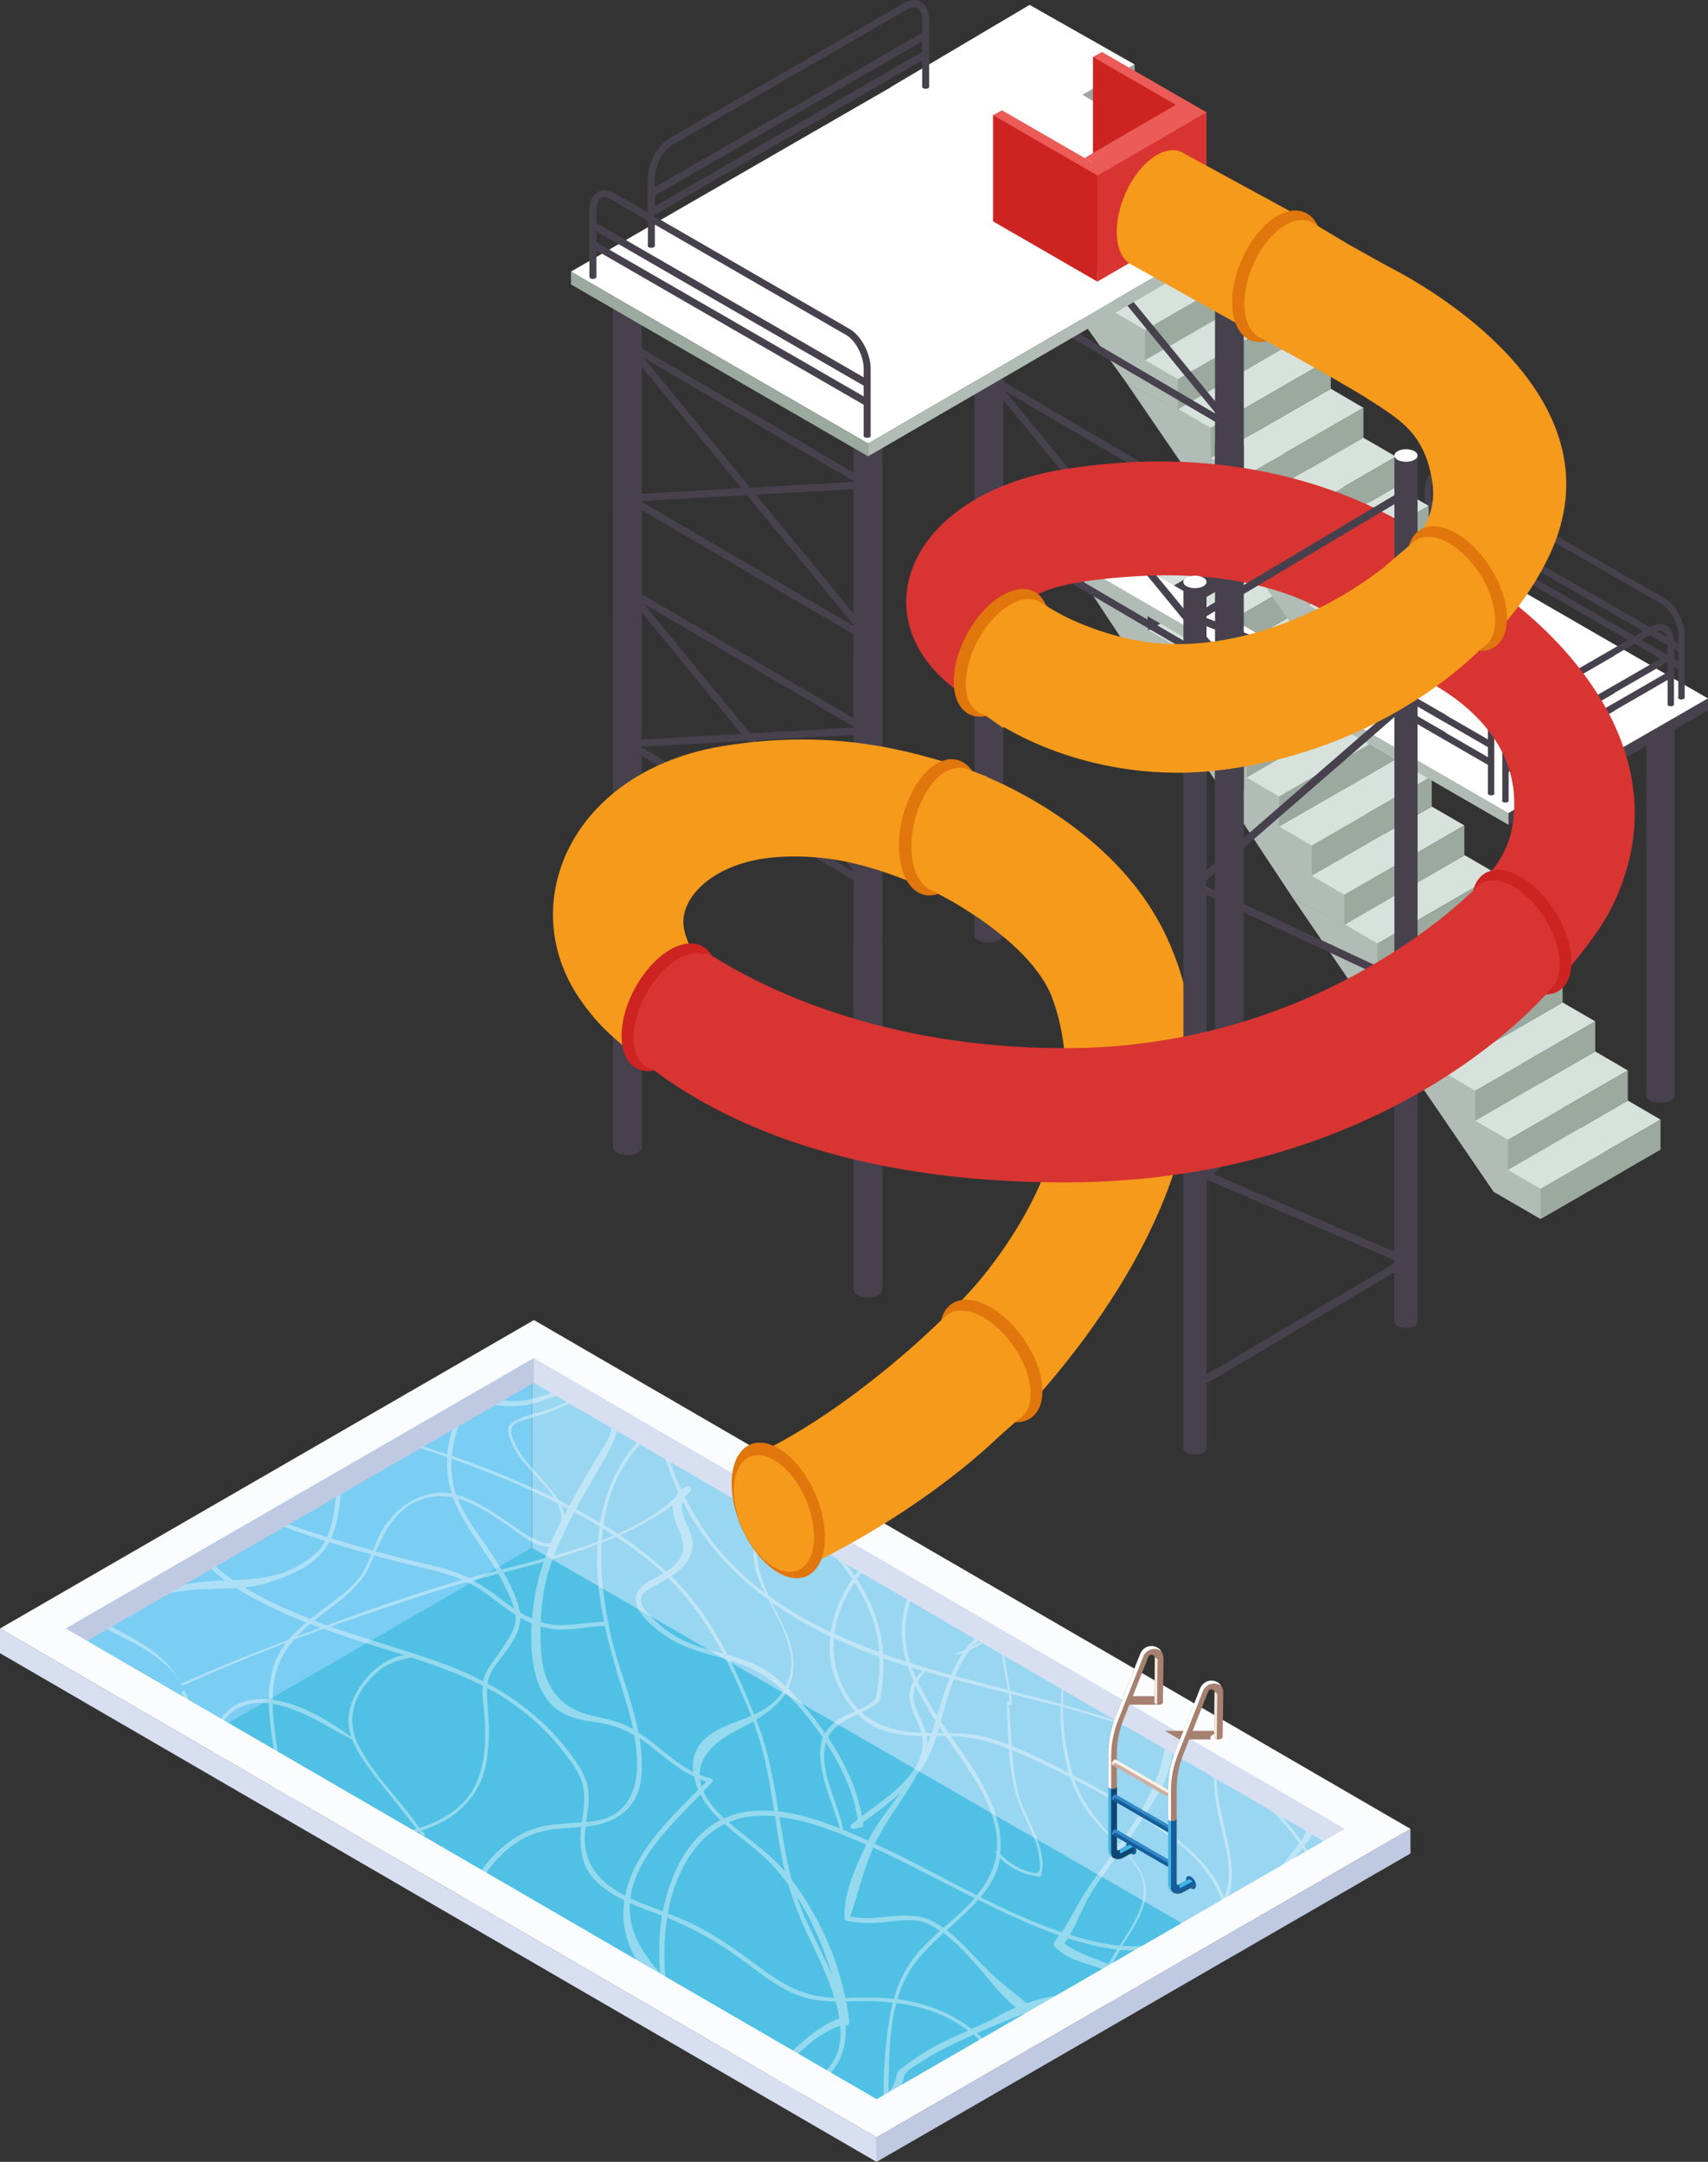 <?xml version="1.0" encoding="UTF-8"?>
<svg xmlns="http://www.w3.org/2000/svg" viewBox="0 0 147.21 186.24">
  <rect x="0" y="0" width="147.21" height="186.24" fill="#333333" stroke="none"/>
  <defs>
    <style>
      .cls-1 {
        fill: #41b6e9;
      }

      .cls-1, .cls-2, .cls-3, .cls-4, .cls-5, .cls-6, .cls-7, .cls-8, .cls-9, .cls-10, .cls-11, .cls-12, .cls-13, .cls-14, .cls-15, .cls-16, .cls-17, .cls-18, .cls-19, .cls-20, .cls-21, .cls-22, .cls-23, .cls-24, .cls-25, .cls-26 {
        stroke-width: 0px;
      }

      .cls-2 {
        fill: #fbfcfd;
        opacity: .4;
      }

      .cls-3 {
        fill: #d7e2dc;
      }

      .cls-4 {
        mix-blend-mode: multiply;
      }

      .cls-4, .cls-15 {
        fill: #a6816f;
      }

      .cls-5 {
        fill: #f7f3e6;
      }

      .cls-6 {
        fill: #d83432;
      }

      .cls-7 {
        fill: #eb5b57;
      }

      .cls-27 {
        isolation: isolate;
      }

      .cls-8 {
        fill: #145e9a;
      }

      .cls-9 {
        fill: #f2e9de;
      }

      .cls-10 {
        fill: #f59a1b;
      }

      .cls-11 {
        fill: #b0bcb5;
      }

      .cls-12 {
        fill: #50c1e5;
      }

      .cls-13 {
        fill: #cdb0a2;
      }

      .cls-14 {
        fill: #fff;
      }

      .cls-16 {
        fill: #e0760c;
      }

      .cls-17 {
        fill: #cd2422;
      }

      .cls-18 {
        fill: #fafcfe;
      }

      .cls-19 {
        fill: #9ba99f;
      }

      .cls-20 {
        fill: #d8dff0;
      }

      .cls-21 {
        fill: #3488c8;
      }

      .cls-22 {
        fill: #bfc9e1;
      }

      .cls-23 {
        fill: #7acdf3;
      }

      .cls-24 {
        fill: #99d6f1;
      }

      .cls-25 {
        fill: #0f4773;
      }

      .cls-26 {
        fill: #47414e;
      }
    </style>
  </defs>
  <g class="cls-27">
    <g id="Livello_1" data-name="Livello 1">
      <g id="_ZonaToboga_" data-name="&amp;lt;ZonaToboga&amp;gt;">
        <g>
          <g>
            <rect class="cls-26" x="141.9" y="59.92" width="2.43" height="34.41"/>
            <path class="cls-26" d="m141.9,94.34c0,.37.54.66,1.22.66s1.22-.3,1.22-.66c0-.37-.55-.66-1.22-.66s-1.22.3-1.22.66Z"/>
          </g>
          <g>
            <g>
              <polygon class="cls-11" points="115.87 79.63 120.99 80.63 139.74 100.99 132.77 105.01 128.73 102.67 111.5 77.47 115.87 79.63"/>
              <g>
                <g>
                  <polygon class="cls-3" points="132.78 102.42 143.12 96.45 140.3 94.81 129.97 100.78 132.78 102.42"/>
                  <polygon class="cls-3" points="129.97 98.18 140.3 92.22 137.49 90.58 127.15 96.54 129.97 98.18"/>
                  <polygon class="cls-19" points="129.97 100.78 140.3 94.81 140.3 92.22 129.97 98.18 129.97 100.78"/>
                  <polygon class="cls-19" points="132.78 105.01 143.12 99.04 143.12 96.45 132.78 102.41 132.78 105.01"/>
                </g>
                <g>
                  <polygon class="cls-3" points="121.53 85.5 131.87 79.54 129.05 77.9 118.72 83.87 121.53 85.5"/>
                  <polygon class="cls-3" points="118.72 81.27 129.05 75.31 126.24 73.67 115.9 79.63 118.72 81.27"/>
                  <polygon class="cls-19" points="118.72 83.87 129.05 77.9 129.05 75.31 118.72 81.27 118.72 83.87"/>
                  <polygon class="cls-26" points="121.53 88.1 131.87 82.13 131.87 79.54 121.53 85.5 121.53 88.1"/>
                </g>
                <g>
                  <polygon class="cls-3" points="127.15 93.96 137.49 87.99 134.68 86.36 124.34 92.32 127.15 93.96"/>
                  <polygon class="cls-3" points="124.34 89.72 134.68 83.76 131.86 82.12 121.53 88.08 124.34 89.72"/>
                  <polygon class="cls-19" points="124.34 92.32 134.68 86.36 134.68 83.76 124.34 89.72 124.34 92.32"/>
                  <polygon class="cls-19" points="127.15 96.55 137.49 90.58 137.49 87.99 127.15 93.95 127.15 96.55"/>
                </g>
              </g>
            </g>
            <g>
              <polygon class="cls-11" points="98.97 54.29 104.09 55.29 122.83 75.65 115.87 79.67 111.5 77.47 93.23 49.83 98.88 52.56 98.97 54.29"/>
              <g>
                <g>
                  <polygon class="cls-3" points="115.87 77.08 126.21 71.11 123.4 69.48 113.06 75.44 115.87 77.08"/>
                  <polygon class="cls-3" points="113.06 72.84 123.4 66.88 120.58 65.24 110.25 71.2 113.06 72.84"/>
                  <polygon class="cls-19" points="113.06 75.44 123.4 69.48 123.4 66.88 113.06 72.84 113.06 75.44"/>
                  <polygon class="cls-19" points="115.87 79.67 126.21 73.7 126.21 71.11 115.87 77.07 115.87 79.67"/>
                </g>
                <g>
                  <polygon class="cls-3" points="104.62 60.16 114.96 54.2 112.15 52.56 101.81 58.53 104.62 60.16"/>
                  <polygon class="cls-3" points="101.81 55.93 112.15 49.97 109.33 48.33 99 54.29 101.81 55.93"/>
                  <polygon class="cls-19" points="101.81 58.53 112.15 52.56 112.15 49.97 101.81 55.93 101.81 58.53"/>
                  <polygon class="cls-26" points="104.62 62.76 114.96 56.79 114.96 54.2 104.62 60.16 104.62 62.76"/>
                </g>
                <g>
                  <polygon class="cls-3" points="110.25 68.62 120.59 62.65 117.77 61.02 107.44 66.98 110.25 68.62"/>
                  <polygon class="cls-3" points="107.44 64.38 117.77 58.42 114.96 56.78 104.62 62.74 107.44 64.38"/>
                  <polygon class="cls-19" points="107.44 66.98 117.77 61.02 117.77 58.42 107.44 64.38 107.44 66.98"/>
                  <polygon class="cls-19" points="110.25 71.21 120.59 65.25 120.59 62.65 110.25 68.61 110.25 71.21"/>
                </g>
              </g>
            </g>
            <g>
              <polygon class="cls-3" points="99.01 51.7 109.35 45.74 106.54 44.1 96.2 50.06 99.01 51.7"/>
              <polygon class="cls-26" points="96.2 50.06 106.54 44.1 106.54 41.51 96.2 47.47 96.2 50.06"/>
              <polygon class="cls-26" points="99.01 54.29 109.35 48.33 109.35 45.73 99.01 51.7 99.01 54.29"/>
            </g>
          </g>
          <g>
            <path class="cls-14" d="m93.23,48.78l36.79,21.42,17.19-10.03-36.8-21.25-17.19,9.86Zm17.31,7.05l-13.33-7.68,12.54-7.26,13.33,7.68-12.54,7.26Z"/>
            <g>
              <path class="cls-26" d="m144.64,54.75c0-1.02-.64-2.25-1.39-2.69l-18.78-10.82c-.13-.07-.3-.15-.47-.15-.09,0-.18.02-.26.07-.25.14-.39.52-.39,1v5.3s-.38.03-.55,0v-5.3c0-.69.24-1.23.67-1.48.37-.21.82-.18,1.28.08l18.78,10.82c.92.53,1.67,1.95,1.67,3.17v5.36c-.18,0-.37,0-.55,0v-5.36Z"/>
              <path class="cls-26" d="m145.19,60.11c0,.08-.12.15-.28.15s-.28-.07-.28-.15c0-.08.12-.15.28-.15s.28.07.28.15Z"/>
              <path class="cls-26" d="m123.35,47.46c0,.08-.12.15-.28.15s-.28-.07-.28-.15.12-.15.28-.15.28.07.28.15Z"/>
              <polygon class="cls-26" points="144.78 57.71 145.07 57.21 123.2 44.6 122.92 45.1 144.78 57.71"/>
              <polygon class="cls-26" points="144.78 56.19 145.07 55.69 123.2 43.08 122.92 43.58 144.78 56.19"/>
            </g>
            <g>
              <g>
                <path class="cls-26" d="m133.65,58.99l8.68-5.01c.46-.26.91-.29,1.28-.08.43.25.67.78.67,1.48v5.3c-.17.03-.54,0-.55,0v-5.3c0-.48-.15-.86-.39-1-.08-.05-.17-.07-.26-.07-.17,0-.34.07-.47.15l-8.96,5.17v-.64Z"/>
                <path class="cls-26" d="m143.72,60.69c0,.08.12.15.28.15s.28-.07.28-.15-.12-.15-.28-.15-.28.07-.28.15Z"/>
                <polygon class="cls-26" points="133.65 63.72 143.87 57.83 144.15 58.33 133.65 64.39 133.65 63.72"/>
                <polygon class="cls-26" points="133.65 62.2 143.87 56.3 144.15 56.8 133.65 62.86 133.65 62.2"/>
              </g>
              <g>
                <path class="cls-26" d="m131.14,60.46l8.02-4.62v.64s-7.74,4.46-7.74,4.46c-.76.44-1.39,1.67-1.39,2.69v5.36c-.18,0-.37,0-.55,0v-5.36c0-1.22.75-2.64,1.67-3.17Z"/>
                <path class="cls-26" d="m129.46,68.99c0,.08.12.15.28.15s.28-.07.28-.15-.12-.15-.28-.15-.28.07-.28.15Z"/>
                <polygon class="cls-26" points="139.15 60.57 139.15 61.23 129.87 66.59 129.59 66.09 139.15 60.57"/>
                <polygon class="cls-26" points="139.15 59.05 139.15 59.71 129.87 65.07 129.59 64.57 139.15 59.05"/>
              </g>
            </g>
            <g>
              <g>
                <polygon class="cls-11" points="101.52 35.22 106.64 36.22 125.38 56.57 118.41 60.59 114.37 58.26 97.14 33.06 101.52 35.22"/>
                <g>
                  <g>
                    <polygon class="cls-3" points="118.42 58 128.76 52.04 125.95 50.4 115.61 56.36 118.42 58"/>
                    <polygon class="cls-3" points="115.61 53.77 125.95 47.8 123.13 46.17 112.79 52.13 115.61 53.77"/>
                    <polygon class="cls-26" points="115.61 56.36 125.95 50.4 125.95 47.81 115.61 53.77 115.61 56.36"/>
                    <polygon class="cls-26" points="118.42 60.59 128.76 54.63 128.76 52.03 118.42 58 118.42 60.59"/>
                  </g>
                  <g>
                    <polygon class="cls-3" points="107.17 41.09 117.51 35.13 114.7 33.49 104.36 39.45 107.17 41.09"/>
                    <polygon class="cls-3" points="104.36 36.86 114.7 30.89 111.88 29.25 101.54 35.22 104.36 36.86"/>
                    <polygon class="cls-19" points="104.36 39.45 114.7 33.49 114.7 30.89 104.36 36.86 104.36 39.45"/>
                    <polygon class="cls-19" points="107.17 43.68 117.51 37.72 117.51 35.12 107.17 41.09 107.17 43.68"/>
                  </g>
                  <g>
                    <polygon class="cls-3" points="112.8 49.54 123.13 43.58 120.32 41.94 109.98 47.9 112.8 49.54"/>
                    <polygon class="cls-3" points="109.98 45.31 120.32 39.34 117.51 37.71 107.17 43.67 109.98 45.31"/>
                    <polygon class="cls-19" points="109.98 47.9 120.32 41.94 120.32 39.35 109.98 45.31 109.98 47.9"/>
                    <polygon class="cls-19" points="112.8 52.13 123.13 46.17 123.13 43.58 112.8 49.54 112.8 52.13"/>
                  </g>
                </g>
              </g>
              <g>
                <polygon class="cls-11" points="84.61 9.88 89.73 10.88 108.47 31.23 101.51 35.25 97.14 33.06 81.06 10.62 84.61 9.88"/>
                <g>
                  <g>
                    <polygon class="cls-3" points="101.52 32.66 111.86 26.7 109.04 25.06 98.7 31.02 101.52 32.66"/>
                    <polygon class="cls-3" points="98.7 28.43 109.04 22.46 106.23 20.83 95.89 26.79 98.7 28.43"/>
                    <polygon class="cls-19" points="98.7 31.02 109.04 25.06 109.04 22.47 98.7 28.43 98.7 31.02"/>
                    <polygon class="cls-19" points="101.52 35.25 111.86 29.29 111.86 26.7 101.52 32.66 101.52 35.25"/>
                  </g>
                  <g>
                    <polygon class="cls-3" points="90.27 15.75 100.61 9.79 97.79 8.15 87.45 14.11 90.27 15.75"/>
                    <polygon class="cls-14" points="84.36 13.61 97.79 5.55 88.74 .42 76.78 7.5 84.36 13.61"/>
                    <polygon class="cls-19" points="84.28 16 97.79 8.15 97.79 5.55 84.28 13.4 84.28 16"/>
                    <polygon class="cls-26" points="90.27 18.34 100.61 12.38 100.61 9.78 90.27 15.75 90.27 18.34"/>
                  </g>
                  <g>
                    <polygon class="cls-3" points="95.89 24.2 106.23 18.24 103.42 16.6 93.08 22.56 95.89 24.2"/>
                    <polygon class="cls-3" points="93.08 19.97 103.42 14.01 100.6 12.37 90.27 18.33 93.08 19.97"/>
                    <polygon class="cls-26" points="93.08 22.56 103.42 16.6 103.42 14.01 93.08 19.97 93.08 22.56"/>
                    <polygon class="cls-26" points="95.89 26.79 106.23 20.83 106.23 18.24 95.89 24.2 95.89 26.79"/>
                  </g>
                </g>
              </g>
            </g>
            <g>
              <g>
                <path class="cls-26" d="m124.62,58.38l-8.68-5.01c-.46-.26-.91-.29-1.28-.08-.43.25-.67.78-.67,1.48v5.3c.17.03.54,0,.55,0v-5.3c0-.48.15-.86.39-1,.08-.05.17-.07.26-.07.17,0,.34.07.47.15l8.96,5.17v-.64Z"/>
                <path class="cls-26" d="m114.54,60.08c0,.08-.12.15-.28.15s-.28-.07-.28-.15.12-.15.28-.15.28.07.28.15Z"/>
                <polygon class="cls-26" points="124.62 63.11 114.4 57.21 114.12 57.71 124.62 63.77 124.62 63.11"/>
                <polygon class="cls-26" points="124.62 61.59 114.4 55.69 114.12 56.19 124.62 62.25 124.62 61.59"/>
              </g>
              <g>
                <path class="cls-26" d="m127.13,59.85l-8.02-4.62v.64s7.74,4.46,7.74,4.46c.76.44,1.39,1.67,1.39,2.69v5.36c.18,0,.37,0,.55,0v-5.36c0-1.22-.75-2.64-1.67-3.17Z"/>
                <path class="cls-26" d="m128.8,68.37c0,.08-.12.15-.28.15s-.28-.07-.28-.15.12-.15.28-.15.28.07.28.15Z"/>
                <polygon class="cls-26" points="119.12 59.96 119.12 60.62 128.39 65.98 128.68 65.48 119.12 59.96"/>
                <polygon class="cls-26" points="119.12 58.44 119.12 59.1 128.39 64.45 128.68 63.95 119.12 58.44"/>
              </g>
            </g>
            <polygon class="cls-11" points="130.02 71.06 130.02 70.04 93.27 48.78 93.27 49.83 130.02 71.06"/>
            <polygon class="cls-26" points="147.21 60.17 130.02 70.04 130.02 71.06 147.21 61.2 147.21 60.17"/>
          </g>
        </g>
        <g>
          <g>
            <polygon class="cls-24" points="118.88 158.61 102.12 168.28 75.73 183.52 45.84 133.33 45.84 116.45 118.88 158.61"/>
            <polygon class="cls-23" points="2.69 141.36 45.84 116.45 45.84 133.33 19.45 151.03 2.69 141.36"/>
          </g>
          <polygon class="cls-12" points="19.45 148.57 75.73 181.06 102.12 165.82 45.84 133.33 19.45 148.57"/>
          <path class="cls-2" d="m6.39,140.82c-.09.67.1,1.36.17,2.03.43.22.86.44,1.3.65-.07-.4-.13-.79-.21-1.19-.06-.31-.17-.69-.06-1,.18-.49.65-.88,1.17-1.2,2.29,1.24,5.27,2.4,6.7,4.67-.16-.28-.33-.56-.53-.82-1.5-2.03-3.98-3.08-6.14-4.25-.13-.07-.25-.14-.38-.21.32-.18.64-.33.9-.45,2.2-1.04,4.6-1.81,7.03-2.06,1.32-.14,2.69-.1,4.03-.18.41.26.82.5,1.22.72,1.55.87,3.15,1.6,4.8,2.24-.55.46-1.08.95-1.53,1.5-1.34.51-2.68,1.03-4.02,1.55-1.76.69-3.49,1.48-5.23,2.22.04.07.08.13.12.2,2.93-1.34,5.91-2.57,8.92-3.71-.02.03-.05.05-.07.08-1.06,1.41-1.4,3.08-1.42,4.79-1.75-.17-3.63.38-4.34,2.15-.26.65-.39,1.34-.45,2.03-.12-.14-.23-.29-.34-.45-.97-1.37-1.43-3-2.13-4.5-.09.04-.19.08-.28.12.75,1.61,1.28,3.32,2.38,4.78.11.15.23.29.35.43-.01.29-.01.58,0,.87.12.03.24.07.35.14,0-.22,0-.44,0-.66,1.25,1.25,2.89,2.07,4.51,2.75.31.13.62.27.93.4.03.28.05.56.07.84.11.01.22.05.32.1-.02-.26-.04-.53-.06-.79,1.43.65,2.79,1.35,4.16,2.17.92.56,1.87,1.11,2.78,1.72-.07.01-.14.03-.21.04.13.08.25.16.38.25.07-.01.14-.03.21-.04.6.41,1.18.85,1.72,1.33.45.4.94.87,1.18,1.43.11.12.21.24.31.36-.12-.56-.41-1.09-.89-1.55-.62-.6-1.31-1.14-2.02-1.63,1.36-.26,2.71-.49,4.02-.91.04.05.08.11.12.16-1.77,1.15-.32,3.81.92,4.83.84.69,1.86,1.09,2.93,1.36-.05.17-.1.35-.15.53.16-.02.32-.03.48-.02.04-.14.07-.27.11-.4,1.13.24,2.3.36,3.37.53,2.55.4,6.28,1.2,6.27,4.47,0,.06,0,.12,0,.18.07.12.14.25.2.37,0,0,0,0,0,0,.11-1.75-.55-3.35-2.49-4.25-2.28-1.06-4.84-1.06-7.26-1.62.3-.89.69-1.72,1.17-2.41.98-1.43,2.26-2.69,3.88-3.39,1.44-.62,2.91-.6,4.43-.73-.19,1.75.01,3.5,1.4,4.78.69.64,1.48,1.13,2.32,1.54-.04.28-.07.56-.08.85-.09,1.83.61,3.69,1.71,5.13.5.65,1.03,1.24,1.59,1.8.11,1.07.25,2.14.37,3.21.15.07.3.15.44.23-.11-1-.24-2-.35-3,.85.79,1.75,1.52,2.69,2.26,1.61,1.26,3.29,2.43,4.91,3.68.35.27.7.53,1.05.78-.25.22-.49.45-.75.66.21.14.43.28.64.41.24-.22.47-.44.7-.67.55.36,1.12.7,1.72,1.01-.4.14-.82.24-1.23.32.2.11.41.21.62.31.4-.1.79-.22,1.17-.36,1.98.98,5.1,2.41,7.18,1.19.05,1.07.15,2.12.33,3.16.13-.13.25-.25.38-.37-.15-1.03-.24-2.06-.28-3.1.12-.1.24-.21.35-.34.47-.54.8-1.21.91-1.92.09-.56,1.29-1.17,1.74-1.46.49-.32.98-.61,1.5-.88.91-.46,1.85-.91,2.8-1.34.87.75,1.6,1.65,2.07,2.72.07-.04.14-.08.21-.11-.32-.76-.78-1.48-1.39-2.13-.2-.21-.4-.41-.62-.6,1.34-.6,2.7-1.17,4.06-1.67.02,0,.05-.02.07-.03.97.7,1.82,1.44,2.22,2.41.19-.08.37-.17.56-.25-.25-.9-.86-1.7-1.74-2.39-.03-.02-.06-.05-.09-.07,1.46-.42,2.95-.59,4.47-.6-.33.72-.6,1.45-.8,2.19.1-.05.21-.11.31-.16.21-.69.5-1.37.81-2.02.28,0,.56,0,.85.02.6.02,1.27.04,1.94.08.32-.17.64-.33.95-.5-.26-.05-.51-.1-.76-.14-.86-.14-1.72-.21-2.59-.23.24-.46.48-.91.72-1.35.11-.21.23-.42.35-.64.38.16.76.34,1.12.57.63.41,1.21.94,1.79,1.47.15-.08.29-.15.44-.23-.78-.73-1.57-1.44-2.51-1.98-.19-.11-.39-.21-.58-.3.25-.45.5-.91.76-1.35.95.08,1.91.07,2.85-.09,2.25-.38,4.84-1.61,6.06-3.63.15.6.22,1.23.2,1.89-.01.4-.06.8-.12,1.2.07-.05.14-.1.22-.15.15-1.09.14-2.18-.13-3.24.28-.55.47-1.16.52-1.82.26-3.29-1.53-6.42-1.25-9.71,2.79,1.69,5.35,3.81,7.09,6.36-.26.35-.55.67-.8,1.01-.62.83-1.19,1.69-1.73,2.57-.73,1.17-1.49,2.5-2.11,3.9.29-.15.57-.3.85-.45.62-1.46,1.42-2.87,2.31-4.21.55-.83,1.15-1.61,1.77-2.39.37.59.7,1.2.98,1.83-.18.87-.27,1.76-.29,2.65.06-.04.12-.08.18-.13,0-.05,0-.1,0-.16.03-.7.12-1.38.24-2.04.21.53.39,1.08.52,1.65.07-.05.14-.1.21-.15-.16-.66-.38-1.29-.65-1.91.36-1.61,1.01-3.1,1.88-4.51v-.41c-.13.19-.26.39-.38.59-.78,1.28-1.31,2.63-1.63,4.03-.26-.57-.57-1.11-.9-1.64.26-.33.54-.69.68-1.1.45-1.3.03-2.76-.54-3.95-.08-.17-.18-.35-.28-.53h-.86c.35.65.7,1.32.86,2.04.17.76.51,1.69.2,2.46-.09.23-.21.44-.35.65-1.78-2.61-4.4-4.79-7.21-6.47.02-.17.05-.33.08-.5.15-.76.4-1.44.74-2.05-.11,0-.21-.03-.31-.05-.07.13-.13.27-.19.41-.28.68-.45,1.37-.54,2.07-.4-.24-.8-.46-1.2-.68-.77-.41-1.54-.79-2.33-1.15.09-.91.11-1.84.12-2.76-.29-.21-.54-.43-.76-.68,0,1.05.03,2.09-.06,3.13-2.87-1.25-5.85-2.18-8.86-3.02,0-1.19.12-2.38.34-3.54-.06-.02-.12-.05-.18-.07-.11.61-.2,1.23-.26,1.84-.05.56-.08,1.14-.1,1.72-1.44-.4-2.89-.77-4.34-1.14-.26-1.47-.76-3.67-.6-5.26.12,0,.24,0,.36,0-.23-.18-.46-.37-.67-.57-.07.12-.15.25-.24.36-.75.15-1.44.52-2.02,1.11-.27.27-.51.55-.73.85-.24.09-.48.17-.71.22-.1.02-.06.18.04.16.17-.04.33-.08.5-.14-.41.6-.75,1.25-1.05,1.92-.16-.04-.32-.09-.48-.13-1.01-.29-2.03-.59-3.05-.92-.28-.89-.44-1.8-.42-2.74.04-1.58.5-3.09,1.33-4.38-.03,0-.05,0-.08-.01-.08-.02-.16-.04-.23-.07-.5.76-.88,1.62-1.1,2.62-.34,1.55-.22,3.05.19,4.49-.68-.22-1.35-.45-2.02-.69-.02-.3-.04-.59-.08-.89-.22-1.75-.88-3.46-1.79-4.96-.12-.2-.25-.39-.38-.59.61-.86,1.31-1.6,2.09-2.29-.08-.04-.16-.09-.23-.14-.75.65-1.44,1.35-2.04,2.15-1.37-2-3.06-3.73-4.74-5.47-.21-.07-.41-.14-.61-.21.09.1.19.2.28.29,1.72,1.78,3.49,3.6,4.86,5.68-.4.57-.76,1.19-1.06,1.87-.37.86-.66,1.77-.81,2.7-1.89-.89-3.69-1.93-5.35-3.15-1.08-2.4-1.75-4.87.55-6.97.27-.24.55-.47.83-.69-.08-.03-.16-.07-.25-.1-1.57,1.3-2.78,2.86-2.33,5.15.15.76.48,1.56.86,2.37-2.01-1.52-3.81-3.32-5.27-5.5-.59-.88-1.13-1.8-1.6-2.75.11-.15.25-.3.42-.45.26-.21-.07-.62-.35-.45-.14.09-.27.18-.38.27-.41-.88-.77-1.78-1.08-2.7-.29-.87-.55-1.75-.8-2.63.22-.15.44-.28.66-.41-.1-.05-.2-.1-.3-.16-.15.09-.3.18-.44.28-.06-.2-.11-.4-.17-.6-.15-.08-.3-.16-.45-.24.11.35.21.7.32,1.05-1.25.9-2.3,2.06-3.1,3.49-.84,1.52-1.36,3.12-1.65,4.76-.68-.41-1.38-.8-2.08-1.17.48-.87.97-1.72,1.46-2.57.59-1.04,1.23-2.08,1.72-3.16.23-.5.49-1.11.33-1.67-.21-.74-.82-1.22-1.43-1.64-.42-.29-.87-.6-1.35-.84.39-.27.76-.57,1.1-.91-.06-.04-.12-.07-.18-.11-.04.04-.08.08-.12.12-.32.3-.66.56-1.02.8-.38-.17-.78-.28-1.21-.28-.98,0-1.83.41-2.75.68-1.31.39-2.57.35-3.88-.05-.46-.14-.9-.3-1.34-.48,1.24-1.88,2.88-3.3,4.75-4.35-.13-.09-.26-.17-.39-.26-.63.37-1.24.78-1.81,1.24-1.12.9-2.12,1.99-2.93,3.21-.75-.32-1.46-.7-2.15-1.12-.19.14-.37.28-.55.42-.02.02-.05.04-.07.06.69.42,1.42.8,2.16,1.13.08.04.16.07.25.1-.89,1.51-1.49,3.18-1.67,4.91,0,.02,0,.03,0,.05-1.99-.68-4-1.3-6.01-1.89-.06.05-.12.11-.18.16,2.07.62,4.14,1.26,6.18,1.96-.08,1.14.09,2.17.41,3.15-.42-.08-.85-.1-1.28-.06-2.26.22-4.15,1.85-5.07,3.87-.16.35-.3.72-.45,1.09-1.2-.33-2.4-.68-3.6-1.05.77-1.76.72-3.73,1.12-5.58.12-.56.29-1.12.51-1.65-.23.16-.47.31-.71.46-.38,1.43-.44,2.93-.68,4.42-.12.75-.28,1.54-.6,2.25-2.44-.77-4.86-1.62-7.22-2.57-.09.06-.18.13-.26.19,2.39,1.02,4.84,1.92,7.33,2.71-.14.25-.3.48-.49.7-.87.99-2.15,1.73-3.41,2.12-1.3.4-2.68.49-4.06.55-.55-.38-1.07-.8-1.56-1.25-.72-.67-1.26-1.45-1.73-2.29-.12.08-.25.15-.37.23.25.45.52.89.83,1.3.59.78,1.34,1.45,2.16,2.04-.8.03-1.6.07-2.38.18-2.27.3-4.51.93-6.64,1.75-.79.31-1.57.63-2.29,1.07-.19.18-.38.35-.58.53-.34.31-.68.62-1.03.92-.03.08-.05.15-.06.24Zm25.85-6.83c1.23.33,2.46.65,3.69.94,1.34.32,2.68.63,3.93,1.17-.41.12-.82.23-1.23.36-3.53,1.07-7,2.28-10.45,3.56-.37-.13-.74-.26-1.1-.4.48-.4.98-.78,1.49-1.17,1.46-1.12,2.69-2.1,3.42-3.84.08-.2.17-.4.25-.61Zm18.47,20.29c-.11-1.08-.7-2.02-1.32-2.88-1.97-2.74-4.49-4.81-7.37-6.37.09-.53.29-1.05.67-1.56.84-1.13,2.16-2.58,2.16-4.1.31.18.63.33.96.47-.06,1.05-.04,2.09.09,3.09.22,1.72.82,3.5,2.35,4.49.95.61,1.97.79,3.08.93,1.2.16,2.31.54,3.33,1.14.14.74.23,1.49.25,2.25.07,2.47-.86,4.68-3.55,5.12-.28.05-.56.08-.84.11.13-.89.28-1.77.18-2.68Zm-8.93-21.28c-.85-1.23-1.78-2.49-2.34-3.9,1.56.43,3.02,1.43,4.33,2.32.84.57,2.37,1.94,3.58,1.8-.14.34-.27.68-.39,1.02-1.24.34-2.48.65-3.73.97-.46-.76-.96-1.49-1.45-2.2Zm1.91,4c.23.51.48,1.04.63,1.59-.32-.21-.63-.44-.94-.68-.84-.65-1.69-1.26-2.61-1.76.72-.19,1.45-.38,2.17-.57.27.46.52.93.74,1.42Zm3.16-2.44c-.18.53-.34,1.06-.47,1.59-.26,1.05-.44,2.17-.53,3.3-.35-.16-.69-.34-1.02-.54,0-.05-.02-.1-.03-.15-.28-1.16-.8-2.25-1.4-3.3,1.16-.29,2.31-.59,3.46-.91Zm-.26,5.55c.3.09.6.16.92.21,1.5.24,3.11-.23,4.62-.26.36,1.66.82,3.29,1.33,4.92.4,1.3.83,2.64,1.11,4-.28-.16-.57-.31-.87-.45-1.14-.5-2.42-.57-3.58-1-2.29-.85-3.3-2.74-3.47-5.1-.05-.75-.08-1.53-.06-2.31Zm-4.93,4.73c-.95-.49-1.93-.93-2.94-1.32-3.36-1.29-6.85-2.2-10.24-3.39,1.06-.38,2.12-.75,3.19-1.11,2.76-.94,5.54-1.89,8.35-2.67.08-.02.16-.04.24-.06.2.1.41.2.6.32,1.15.66,2.13,1.53,3.21,2.27.12.08.24.16.35.23.05.46,0,.91-.22,1.37-.51,1-1.16,1.9-1.82,2.81-.35.49-.62.96-.73,1.55Zm-2.61-15.83c.66,1.77,1.82,3.36,2.94,5.03.28.42.56.85.82,1.28-.8.2-1.6.41-2.39.63-.17-.09-.35-.17-.53-.25-1.23-.54-2.56-.81-3.85-1.12-1.21-.29-2.43-.6-3.64-.93.85-1.97,1.9-3.89,4.17-4.56.85-.25,1.68-.25,2.49-.08Zm-.12-3.34c3.1,1.09,6.15,2.32,9.07,3.81.02.04.05.08.07.12.17.34.3.84.33,1.35-.33.65-.65,1.32-.94,1.99-.21.04-.45.02-.74-.08-1.11-.37-2.04-1.13-3-1.77-1.29-.85-2.81-1.93-4.41-2.34-.12-.34-.22-.7-.28-1.06-.12-.67-.15-1.35-.11-2.03Zm9.45,4.03s-.01-.02-.02-.04c.08.04.17.09.25.13.1.05.21.11.31.17-.09.18-.19.36-.28.54-.06-.29-.15-.57-.26-.79Zm1.36-9.41c-.67.4-1.38.73-2.11,1.01-1.03.41-2.23.56-3.21,1.08-.45.24-.73.59-.6,1.12.56,2.36,2.69,3.63,3.93,5.54-1.19-.58-2.38-1.11-3.58-1.62-1.72-.73-3.46-1.39-5.22-2,.15-1.67.74-3.31,1.54-4.74.04-.07.08-.13.12-.2,1.9.71,3.99.94,5.93.26,1.03-.36,2.1-.83,3.2-.45Zm-.19,8.53c-.16.29-.32.59-.48.88-.32-.16-.63-.32-.95-.48-1.01-1.63-2.62-2.8-3.55-4.52-.45-.84-.96-1.82.21-2.24.88-.32,1.79-.51,2.65-.85.87-.34,1.75-.73,2.56-1.22.91.39,2.71,1.33,2.72,2.44,0,.95-.75,1.9-1.22,2.68-.66,1.1-1.32,2.19-1.94,3.31Zm2.13,2.67c-.07.44-.11.88-.15,1.32-.76.28-1.53.54-2.3.77-.5.15-1,.3-1.5.44.17-.45.36-.9.56-1.35.15-.2.26-.44.33-.7.28-.58.58-1.15.89-1.71.72.39,1.45.8,2.16,1.23Zm.11,6.75c.08.49.17.98.27,1.46-1.66.05-3.44.56-5.07.14-.13-.03-.26-.07-.38-.11.06-1.57.28-3.16.74-4.61.08-.26.18-.53.27-.79,1.32-.38,2.62-.81,3.89-1.29-.12,1.71,0,3.46.28,5.19Zm.06-5.32c.43-.17.85-.34,1.26-.53,1.45.94,2.83,1.98,4.07,3.15-.78.46-2.2,1.01-2.37,1.94-.24,1.29,1.36,2.58,2.24,3.23,1.65,1.24,3.57,1.66,5.5,2.21.09.18.18.36.27.54.68,1.41,1.35,2.87,1.93,4.36-.72.31-1.49.57-2.27.9-1.61.68-2.92,1.84-2.74,3.73,0,.07.02.13.02.2-1.08-.53-2.01-1.32-2.97-2.1-.57-.46-1.15-.9-1.76-1.29-.55-2.85-1.77-5.64-2.39-8.43-.56-2.5-.94-5.24-.79-7.89Zm8.46,19.97c-.01-2,1.94-3.18,3.56-4.03.35-.18.7-.37,1.05-.57.36.97.67,1.95.91,2.94.39,1.58.64,3.18.88,4.78-1.5-.13-2.97.03-4.3.64-.73-.69-1.4-1.46-1.78-2.32.26-.28.52-.55.76-.81.09-.1.07-.29-.08-.32-.35-.07-.68-.17-1-.3Zm.58.58c-.14.14-.28.29-.42.43-.05-.14-.08-.29-.11-.44-.01-.06-.02-.11-.03-.17.18.07.36.13.55.18Zm35.52,5.51c-.18.25-.36.51-.54.76-.9,1.25-1.87,2.48-2.66,3.8-.58.97-1.07,1.99-1.71,2.92-2.4-.82-4.71-1.88-6.99-3.02.74-.89,1.36-1.87,1.59-2.96.03-.14.06-.29.08-.43.91.94,2.13,1.47,3.44,1.63.05,0,.11-.04.12-.09.58-2.63-1.41-4.78-2-7.2-.29-1.17-.42-2.39-.51-3.61.74.3,1.47.63,2.21.97.94.44,1.88.89,2.81,1.36.3.9.7,1.76,1.2,2.56.8,1.25,1.93,2.25,2.97,3.32Zm-3.84-5.7c1.43.74,2.85,1.52,4.23,2.36.43.26.86.52,1.3.79-.51.84-1.06,1.67-1.63,2.48-1.61-1.71-3.11-3.38-3.89-5.63Zm-10.62-3.72c.05,0,.11,0,.16,0,1.72.06,3.29.5,4.83,1.1.13,1.76.39,3.51,1.04,5.11.58,1.41,1.49,2.85,1.6,4.41.03.46.26,1.36-.56,1.15-.4-.1-.79-.21-1.16-.4-.63-.32-1.18-.71-1.65-1.22.39-3.69-2.14-7.12-4.27-10.16Zm2.24,13.71c-2.81-1.42-5.57-2.94-8.4-4.26-.13-.06-.26-.12-.39-.18.03-.07.06-.13.1-.2.86-1.73,2.05-3.25,3.04-4.9.16-.26.32-.53.47-.82.54-.69,1-1.45,1.34-2.31.13-.34.25-.69.37-1.05.26,0,.52,0,.78,0,.45.66.9,1.3,1.33,1.92,1.45,2.11,3.04,4.62,3.11,7.26,0,.24,0,.48-.02.71-.08.01-.15.12-.08.21.02.02.03.04.05.06-.19,1.35-.84,2.52-1.7,3.56Zm-3.4-13.98c.05-.18.11-.36.16-.54.12.18.24.37.37.55-.18,0-.35,0-.53,0Zm-10.1,1.54c-.04,2.32,1.07,4.49,1.7,6.68-1.69-.68-3.51-1.26-5.29-1.47-.42-2.57-.86-5.13-1.8-7.57-.04-.11-.09-.22-.13-.33,1-.6,1.95-1.32,2.55-2.31.28.27.56.56.83.85.86.94,1.65,1.95,2.37,3-.13.33-.21.71-.22,1.14Zm-5.69-3.12c-.62-1.57-1.29-3.15-2.06-4.67.1.03.21.06.31.1,1.67.52,3.03,1.38,4.26,2.51-.65,1.03-1.53,1.61-2.52,2.06Zm2.37,12.25c.08.43.18.85.29,1.26-.17-.2-.35-.39-.53-.58-.89-.92-1.88-1.67-2.87-2.46-.45-.36-.96-.76-1.46-1.19.98-.42,2.07-.62,3.29-.57.24,0,.47.03.71.05.17,1.17.35,2.33.58,3.49Zm3.8-9.78s.02-.05.02-.08c.49.76.94,1.55,1.34,2.37.47.98.9,2,1.17,3.07.04.16.13.81.23,1.19-.19.15-.38.29-.56.45-.19.15.02.42.22.38.22-.05.44-.1.66-.15.08-.02.16-.11.15-.2,0-.07-.02-.14-.03-.21,1.11-.81,2.23-1.62,3.22-2.54-.95,1.34-2.05,2.64-2.77,4.11-.68-.31-1.4-.63-2.15-.94-.44-2.39-2.12-5.01-1.5-7.45Zm.19-.51c.49-.99,1.53-1.51,2.57-1.99.58.58,1.26,1.04,2.04,1.33,1.13.42,2.31.52,3.49.54.1.5.1,1-.06,1.53-.1.34-.23.67-.38.99-.44.7-.97,1.34-1.6,1.93-.98.9-2.07,1.66-3.13,2.46-.44-2.42-1.54-4.73-2.93-6.8Zm7.55-2.62c-.26-.71-.22-1.29.01-1.84.48,1.05,1.08,2.06,1.72,3.05-.11.35-.22.7-.33,1.04-.17,0-.34,0-.51,0-.21-.79-.61-1.47-.89-2.24Zm.95,2.51c.12,0,.24,0,.36,0-.1.27-.2.54-.31.8.02-.27,0-.53-.05-.8Zm4.14,13.97c-.42.48-.88.94-1.35,1.37-.44.4-.89.79-1.34,1.18-.35-.25-.72-.47-1.11-.65-2.18-.99-4.65.2-6.93-.33.71-1.97,1.13-4.02,1.99-5.94,2.65,1.22,5.22,2.58,7.82,3.89.31.15.61.31.92.46Zm-2.97,2.8c-.95.85-1.88,1.73-2.6,2.79-.65.96-1.09,1.99-1.39,3.08-.27-.03-.54-.06-.81-.08-1.11-.09-2.24-.01-3.37,0-.53-2.59-1.5-5.1-2.8-7.4-.54-.96-1.14-1.89-1.82-2.76-.47-1.78-.77-3.61-1.06-5.43,2.45.3,4.82,1.22,7.05,2.2.14.06.28.13.42.19-.91,1.96-1.97,4.15-1.86,6.35,0,.09.06.17.15.19,1.15.27,2.28.23,3.45.11,1.17-.12,2.53-.37,3.63.18.35.17.68.37,1,.6Zm-9.34,3.79c-.74-1.75-1.65-3.43-2.27-4.8-.28-.63-.52-1.27-.74-1.92,1.32,2.04,2.32,4.36,3.01,6.72Zm.24,1.98c-.54-.02-1.07-.07-1.6-.17-1.9-.36-3.49-1.43-5.02-2.57-1.87-1.4-3.79-2.77-5.92-3.76-.6-.28-1.22-.52-1.84-.76.22-1.19.56-2.36,1.08-3.49.87-1.9,2.16-3.38,3.83-4.21,1.3,1.16,2.81,2.18,3.98,3.4.54.57,1.05,1.18,1.52,1.83.43,1.47.99,2.88,1.65,4.29.84,1.77,1.74,3.55,2.3,5.43Zm-11.99-30.35c-1.29-.47-2.43-1.11-3.41-2.08-.43-.42-1.52-1.33-1.27-2.06.19-.56.9-.85,1.39-1.11.33-.18.65-.35.96-.55,1.92,1.91,3.46,4.13,4.71,6.51-.8-.22-1.6-.43-2.38-.71Zm-7.97-10.08c.32.19.64.39.95.6-.35.15-.7.29-1.05.42.02-.34.06-.68.1-1.02Zm6.51-3.07c-.11.12-.19.25-.26.39-1.43,1.34-3.16,2.35-4.98,3.14-.4-.27-.81-.53-1.23-.78.37-2.51,1.29-4.88,3.1-6.84.45-.49.94-.92,1.46-1.29.55,1.83,1.12,3.64,1.91,5.38Zm.4,4.69c-.01.94-.71,1.6-1.45,2.1-1.24-1.15-2.58-2.19-4-3.13,1.6-.72,3.14-1.58,4.58-2.61-.06.5.05,1.05.28,1.63.25.62.6,1.33.59,2.01Zm8.86,11.98c-.66-.63-1.37-1.2-2.14-1.62-.92-.49-1.9-.81-2.89-1.09-1.27-2.45-2.79-4.75-4.76-6.69-.03-.03-.06-.06-.1-.09.16-.1.31-.21.46-.33,1.01-.77,1.7-1.89,1.27-3.19-.36-1.05-1.03-1.99-.73-2.9.21.42.44.84.68,1.25,1.75,2.93,4.06,5.3,6.72,7.22,1.23,2.45,2.74,5.02,1.49,7.42Zm4.18-.85c.39,1.08.98,2.14,1.77,3-.26.11-.48.2-.64.28-.83.42-1.53.91-1.94,1.6-.49-.7-1-1.38-1.54-2.02-.51-.61-1.06-1.24-1.65-1.83,0-.02.02-.03.03-.05.67-1.45.51-2.98-.06-4.44-.36-.93-.87-1.91-1.35-2.9,1.57,1.11,3.26,2.08,5.02,2.92-.13,1.15-.05,2.32.36,3.44Zm3.86-2.09c-1.31-.48-2.6-1-3.86-1.59.15-1.22.56-2.41,1.19-3.52.18-.31.36-.61.56-.9,1.15,1.82,1.98,3.84,2.11,6.01Zm-.26,3.81c-.09.47-.83.85-1.5,1.14-.51-.5-.95-1.11-1.32-1.84-.69-1.38-.94-2.86-.83-4.32,1.28.6,2.59,1.13,3.92,1.61.04,1.14-.06,2.28-.27,3.41Zm3.23-1.31c-.59.95-.41,1.96.17,3.18.19.42.37.83.48,1.26-.15,0-.29,0-.44-.02-1.85-.1-3.46-.63-4.7-1.74.34-.16.68-.33.98-.52.43-.27.56-.26.64-.75.09-.53.17-1.06.21-1.6.05-.6.06-1.19.04-1.79.08.03.15.06.23.08.63.22,1.26.42,1.9.62.14.43.3.85.48,1.26Zm.79-.88c-.24.2-.43.4-.59.6-.13-.29-.25-.59-.36-.89.32.1.63.19.95.28Zm2.31.64c-.42,1.04-.75,2.14-1.08,3.22-.6-.93-1.2-1.92-1.68-2.95.15-.26.34-.52.57-.8.02-.03.02-.05.02-.08.72.21,1.44.41,2.17.6Zm3.73-4.01c-.48.5-1.09.92-1.7,1.24.09-.1.19-.2.29-.3.42-.4.9-.73,1.41-.93Zm1.3,5c-1.52-.39-3.05-.78-4.56-1.2.34-.81.74-1.57,1.27-2.23.88-.38,1.73-.96,2.35-1.68.1-.03.21-.05.31-.07-.05.45-.03.91,0,1.33.08.88.23,1.75.39,2.62.08.41.16.82.22,1.23Zm.05.98c-.06-.06-.19-.02-.18.07.07,1.19.1,2.43.18,3.67-.53-.21-1.07-.39-1.61-.55-1.17-.35-2.35-.43-3.54-.45-.24-.34-.47-.68-.69-1.01.34-1.2.66-2.45,1.11-3.62,1.57.42,3.15.81,4.73,1.2.05.31.11.78,0,.69Zm5.21,6.19c-1.59-.81-3.24-1.67-4.93-2.34-.02-.28-.04-.56-.06-.83-.05-.77-.1-1.55-.15-2.32-.02-.39-.21-.43.12-.39.06,0,.11-.05.1-.1,0-.22-.04-.51-.1-.84,1.43.36,2.86.71,4.29,1.1-.03,1.91.16,3.9.72,5.74Zm8.31-2.65c-.05.5-.13,1-.26,1.49-.42,1.66-1.13,3.17-1.97,4.61-1.87-1.19-3.79-2.29-5.76-3.29,0,0,0-.02,0-.03-.53-1.75-.83-3.77-.84-5.82,2.95.8,5.85,1.72,8.65,2.95.06.03.13.06.19.09Zm4.09,11.49c-1.34-1.94-3.26-3.36-5.2-4.66-.24-.16-.49-.32-.73-.48,0,0,.01-.02.02-.03.71-1.13,1.5-2.21,1.94-3.48.29-.84.46-1.69.56-2.54,1.18.55,2.37,1.17,3.53,1.86-.14,1.64.16,3.31.53,4.94.38,1.67.94,3.51.63,5.24-.07.39-.18.74-.33,1.08-.21-.66-.52-1.31-.95-1.93Zm-7.81,6.04c.13-.21.25-.43.39-.64.55-.89,1.17-1.82,1.46-2.84.62-2.11-.47-3.5-1.83-4.96.6-.83,1.19-1.67,1.74-2.53,1.7,1.06,3.37,2.23,4.72,3.67.96,1.03,1.73,2.22,2.13,3.53-.72,1.35-2.03,2.3-3.49,2.93-1.68.74-3.39.96-5.12.84Zm-.24-.02c-.99-.09-1.99-.28-2.98-.55-.43-.12-.86-.25-1.29-.38.49-.84.85-1.74,1.29-2.63.68-1.36,1.63-2.59,2.51-3.83.23-.32.46-.64.69-.96.48.51.93,1.05,1.3,1.65,1.48,2.37-.21,4.65-1.51,6.71Zm-4.75-.2c.1-.14.2-.29.3-.44,1.37.44,2.8.82,4.24.97-.06.1-.12.2-.18.3-.18.31-.37.63-.57.97-1.29-.57-2.67-.91-3.79-1.8Zm-7,1.93c-.97-.99-1.98-2.17-3.14-3.06.37-.33.73-.66,1.1-1,.53-.49,1.1-1.03,1.61-1.62,2.28,1.14,4.59,2.23,6.99,3.07-.12.16-.24.32-.37.47-.14.16-.16.4,0,.55,1.23,1.17,2.83,1.4,4.32,1.95-.38.66-.78,1.36-1.14,2.08-.66,0-1.32,0-1.97.04-1.27.06-2.47.33-3.63.75-1.3-1.02-2.58-2.03-3.76-3.23Zm-1,5.45c-1.81-1.44-4.09-2.25-6.39-2.58.24-.81.56-1.59.98-2.3.8-1.32,1.88-2.37,3-3.39,1.02.77,1.92,1.75,2.76,2.68,1.12,1.23,2.14,2.71,3.48,3.73-.51.22-1.02.47-1.52.75-.75.41-1.53.76-2.31,1.11Zm-7.15,4.23c.04-2.04.1-4.37.66-6.47,1.64.21,3.27.65,4.72,1.44.51.27,1,.59,1.47.94-1.14.51-2.29,1.01-3.37,1.64-.62.36-1.21.76-1.78,1.19-.24.18-.89.53-.96.84-.12.59-.34,1.19-.75,1.63,0-.41,0-.81,0-1.21Zm-7.03,1.08c.67-.32,1.29-.74,1.82-1.29,1.21-1.24,1.58-2.73,1.49-4.3.16.01.32-.08.32-.31v-.13s-.01-.09-.03-.13c-.06-.51-.14-1.01-.23-1.52.93-.01,1.86-.06,2.79,0,.41.02.82.05,1.22.1-.18.73-.31,1.47-.41,2.23-.25,1.87-.4,3.86-.37,5.85,0,0,0,0-.02.01-1.32.79-3.17.4-4.6.12-.68-.13-1.34-.35-1.98-.62Zm-2.48-1.4c1.61-1.66,3.17-3.48,5.34-4.18.09,1.07-.04,2.15-.61,3.07-.65,1.06-1.66,1.78-2.8,2.25-.67-.33-1.31-.72-1.94-1.15Zm-9.59-13.5c2.25.91,4.31,2.07,6.29,3.5,1.79,1.29,3.6,2.89,5.8,3.44.81.2,1.62.27,2.44.28.13.47.25.97.32,1.47-1.76.61-3.2,2.04-4.56,3.25-.43.38-.85.77-1.27,1.16-1.24-.89-2.4-1.89-3.54-2.78-1.78-1.38-3.47-2.85-5.05-4.46-.19-.19-.38-.39-.57-.59-.14-1.77-.13-3.54.14-5.27Zm-.36-.54c-.94-.35-1.89-.7-2.8-1.13.44-3.47,3.59-6.42,6.04-8.94.43.83,1.03,1.55,1.72,2.2-.24.13-.48.27-.72.43-2.25,1.54-3.52,4.27-4.12,6.86-.05.19-.09.39-.12.58Zm-2.84-.72c.8.36,1.63.67,2.45.97.11.04.21.08.31.12-.27,1.65-.27,3.3-.16,4.94-1.09-1.22-2.09-2.63-2.45-4.18-.15-.64-.19-1.25-.16-1.86Zm-3.84-6.3c.01-.09.02-.18.04-.28.05,0,.11-.01.16-.02,2.47-.28,4.34-1.58,4.61-4.18.12-1.15.05-2.29-.14-3.42.09.06.19.12.28.19,1.47,1.06,2.8,2.35,4.43,3.12.08.4.2.78.35,1.13-2.6,2.64-5.58,5.44-6.3,9.13-2.3-1.18-3.78-2.91-3.44-5.68Zm-14.03.55c.07.03.15-.02.13-.1.13-.1,0-.31-.15-.25-.03-.04-.06-.09-.08-.13.52-.18,1.04-.38,1.54-.63,2.13-1.05,3.59-2.8,4.04-5.16.28-1.48.28-3,.16-4.49-.06-.72-.12-1.38-.07-2.02.58.31,1.15.64,1.7,1.01,1.75,1.16,3.34,2.55,4.64,4.2.73.92,1.63,1.99,1.9,3.16.23,1.03.1,1.99-.06,3.02,0,.06-.02.13-.03.19-1.79.15-3.55.11-5.2,1.02-2.33,1.28-3.96,3.39-4.77,5.82-1.15-.29-2.32-.72-3.17-1.57-.99-.99-1.97-3.06-.58-4.07Zm-5.5-7.79c-.84-1.63-.73-3.4.32-4.92.53-.78,1.2-1.49,2.02-1.97.72-.42,1.39-.55,2.17-.73,2.11.68,4.21,1.44,6.18,2.45-.08.91.1,1.86.16,2.76.06.96.08,1.92-.02,2.88-.18,1.67-.71,3.35-1.95,4.54-1.06,1.02-2.31,1.64-3.65,2.07-1.64-2.42-3.88-4.45-5.23-7.07Zm-7.75-3.66c.03,1.79.39,3.62.63,5.29.1.7.21,1.42.3,2.14-1.93-.82-3.94-1.69-5.39-3.22,0-.05,0-.1,0-.15.06-1.04.24-2.27,1.01-3.05.86-.87,2.1-1.16,3.3-1.03.05,0,.1.01.15.02Zm.33.05c2.51.42,4.62,1.93,6.86,3.07,0,0,0,0,0,0,.5,1.28,1.4,2.43,2.23,3.49,1.1,1.4,2.23,2.78,3.31,4.19-1.36.41-2.79.64-4.2.9-.73-.49-1.48-.94-2.22-1.39-1.66-1.01-3.27-1.98-5.05-2.74-.27-2.51-.89-5.01-.93-7.52Zm4.4-6.46c1.61.58,3.24,1.11,4.88,1.61.7.22,1.4.43,2.1.65-1.3.13-2.63,1.14-3.38,2.07-.97,1.2-1.75,2.84-1.37,4.42.05.19.1.38.17.57-1.96-1.41-4.36-2.87-6.79-3.22,0-.36.01-.71.05-1.07.15-1.7.84-3,1.81-4.12.85-.32,1.69-.63,2.54-.93Zm-1.16-.43c.29.11.58.22.88.32-.67.25-1.34.5-2.02.76.35-.38.74-.74,1.14-1.08Zm-5.69-3.15c.73-.07,1.44-.2,2.13-.43,1.94-.64,4.21-1.54,5.19-3.47,0,0,0,0,0,0,1.2.38,2.41.73,3.62,1.06-.24.62-.5,1.22-.86,1.77-.75,1.13-1.85,1.85-2.91,2.66-.49.37-.99.74-1.48,1.13-.55-.21-1.1-.44-1.64-.68-1.37-.6-2.76-1.26-4.06-2.06Z"/>
          <g class="cls-27">
            <polygon class="cls-22" points="5.66 140.29 5.67 142.42 46.01 119.13 46 117 5.66 140.29"/>
            <polygon class="cls-20" points="46 117 46.01 119.13 115.9 159.67 115.9 157.55 46 117"/>
            <polygon class="cls-22" points="75.54 184.12 75.55 186.24 121.57 159.67 121.56 157.55 75.54 184.12"/>
            <polygon class="cls-20" points="0 140.29 0 142.42 75.55 186.24 75.54 184.12 0 140.29"/>
            <path class="cls-18" d="m121.56,157.55l-46.02,26.57L0,140.29l46.02-26.57,75.54,43.83Zm-46,23.29l40.34-23.29-69.9-40.55-40.34,23.29,69.9,40.55h0Z"/>
          </g>
          <g>
            <g>
              <path class="cls-8" d="m97.94,159.45c0,.28-.19.39-.43.25s-.43-.47-.43-.75.19-.39.43-.25.43.47.43.75Z"/>
              <path class="cls-14" d="m100.34,147.02c-.26.15-.69.15-.96,0-.26-.15-.27-.4,0-.55.26-.15.69-.15.96,0,.26.15.27.4,0,.55Z"/>
              <polygon class="cls-4" points="99.8 146.86 97.07 146.86 97.07 146.12 99.77 146.12 99.8 146.86"/>
              <polygon class="cls-4" points="100.39 149.11 101.68 149.85 104.98 149.85 104.89 149.11 100.39 149.11"/>
              <path class="cls-15" d="m100.28,142.84l-.05,3.82c0,.05-.04.11-.11.15-.14.08-.38.08-.52,0-.07-.04-.11-.09-.11-.15,0,0,0,0,0,0l.04-3.82c0-.15-.1-.23-.14-.25-.04-.03-.16-.08-.29,0-.06.03-.1.08-.13.15l-2.18,5.52c-.36.9-.53,1.85-.53,2.81v8.27s.02.07.05.08c.02.01.05.02.09,0l.83-.45s.02-.01.03-.02c.05-.02.11-.01.17.03.14.08.26.29.26.45,0,.07-.02.13-.06.16,0,0-.02.01-.03.02l-.85.46c-.13.07-.26.1-.4.1-.15,0-.29-.04-.43-.12-.25-.15-.41-.42-.41-.72v-8.27c0-1.06.2-2.1.59-3.09l2.18-5.52c.09-.22.25-.4.45-.52.32-.18.71-.18,1.03,0,.32.19.51.53.51.9Z"/>
              <g>
                <path class="cls-14" d="m100.11,142.26s-.07-.05-.1-.07c-.32-.19-.7-.19-1.02,0-.21.11-.37.3-.45.51l-2.18,5.52c-.39.99-.59,2.03-.59,3.09v8.27c0,.16.05.3.12.43-.03-.02-.05-.04-.08-.06-.1-.09-.18-.21-.23-.34,0-.03-.02-.05-.02-.08-.02-.07-.03-.13-.03-.2v-8.26c0-1.06.2-2.1.58-3.09l2.18-5.53c.09-.22.25-.4.45-.51.32-.18.71-.18,1.03.01.14.08.25.19.33.31Z"/>
                <path class="cls-25" d="m97.71,159.41c0,.08-.02.13-.06.16-.01,0-.02.01-.03.02l-.85.46c-.13.07-.26.1-.4.1-.15,0-.29-.04-.43-.12-.02-.01-.04-.03-.06-.04-.08-.13-.12-.27-.12-.43v-5.47c.13.03.3.02.4-.05.05-.03.09-.07.11-.11v5.38s.03.07.05.08c.02.02.06.02.09,0l.84-.45s.02-.01.03-.02c.05-.02.11-.01.17.03.15.09.26.29.26.45Z"/>
                <path class="cls-1" d="m95.88,160s-.05-.04-.08-.06c-.1-.09-.18-.21-.23-.34,0-.03-.02-.05-.02-.08-.02-.07-.03-.13-.03-.2v-5.43c0,.06.04.12.11.16.04.02.08.04.12.05v5.47c0,.16.05.3.12.43Z"/>
                <path class="cls-9" d="m99.78,143.08c0-.15-.1-.23-.14-.25-.02-.01-.05-.03-.1-.04,0,.01,0,.03,0,.04l-.04,3.82s0,0,0,0c0,.05.04.11.11.15.04.02.08.04.12.05l.04-3.77Z"/>
                <path class="cls-1" d="m97.45,158.96c-.07-.04-.13-.05-.17-.03-.01,0-.02.01-.03.02l-.74.4v.21s.02.07.05.08c.02.01.05.02.09,0l.83-.45s.02-.01.03-.02c.04-.02.09-.01.15.01-.05-.1-.12-.19-.2-.23Z"/>
              </g>
            </g>
            <g>
              <path class="cls-13" d="m101.18,154.48l-.29.47-4.98-2.88-.03-.02s-.04-.06-.04-.11c0-.12.09-.27.2-.34.05-.03.1-.03.13-.02,0,0,.01,0,.02.01l4.99,2.88Z"/>
              <path class="cls-5" d="m95.89,152.06c.04-.07.09-.13.15-.16.05-.03.1-.03.13-.02,0,0,.01,0,.02.01l4.86,2.8.13-.22-4.99-2.88s-.01,0-.02-.01c-.03-.01-.08-.01-.13.02-.11.06-.2.21-.2.34,0,.05.01.09.04.11h.01Z"/>
            </g>
            <g>
              <path class="cls-8" d="m101.18,157.51l-.29.47-4.98-2.88-.03-.02s-.04-.06-.04-.11c0-.12.09-.27.2-.34.05-.03.1-.03.13-.02,0,0,.01,0,.02.01l4.99,2.88Z"/>
              <path class="cls-21" d="m95.89,155.09c.04-.07.09-.12.15-.16.05-.03.1-.03.13-.02,0,0,.01,0,.02.01l4.86,2.8.13-.22-4.99-2.88s-.01,0-.02-.01c-.03-.01-.08-.01-.13.02-.11.06-.2.21-.2.34,0,.05.01.09.04.11h.01Z"/>
            </g>
            <g>
              <path class="cls-8" d="m101.18,160.49l-.29.47-4.98-2.88-.03-.02s-.04-.06-.04-.11c0-.12.09-.27.2-.34.05-.03.1-.03.13-.02,0,0,.01,0,.02.01l4.99,2.88Z"/>
              <path class="cls-21" d="m95.89,158.08c.04-.07.09-.13.15-.16.05-.03.1-.03.13-.02,0,0,.01,0,.02.01l4.86,2.8.13-.22-4.99-2.88s-.01,0-.02-.01c-.03-.01-.08-.01-.13.02-.11.06-.2.21-.2.34,0,.05.01.09.04.11h.01Z"/>
            </g>
            <g>
              <path class="cls-8" d="m103.08,162.43c0,.28-.19.39-.43.25s-.43-.47-.43-.75c0-.28.19-.39.43-.25.24.14.43.47.43.75Z"/>
              <path class="cls-14" d="m105.48,150c-.26.15-.69.15-.96,0-.26-.15-.27-.4,0-.55.26-.15.69-.15.96,0,.26.15.27.4,0,.55Z"/>
              <path class="cls-15" d="m105.43,145.82l-.05,3.82c0,.06-.04.11-.11.15-.15.08-.38.08-.52,0-.07-.04-.11-.1-.11-.15h0s.05-3.82.05-3.82c0-.15-.1-.23-.14-.25-.05-.03-.16-.08-.29,0-.06.03-.1.09-.13.15l-2.18,5.52c-.35.9-.53,1.85-.53,2.81v8.27s.03.07.05.08c.02.01.06.02.1,0l.83-.45s.02-.01.03-.02c.05-.02.11-.02.17.03.15.09.26.29.26.45,0,.08-.02.13-.06.16-.01,0-.02.01-.03.02l-.85.46c-.13.07-.26.1-.4.1-.15,0-.29-.04-.43-.12-.25-.15-.4-.42-.4-.72v-8.27c0-1.06.2-2.1.58-3.09l2.18-5.52c.09-.22.25-.4.45-.51.32-.19.71-.18,1.03,0,.32.19.51.53.5.9Z"/>
              <g>
                <path class="cls-14" d="m105.26,145.24s-.07-.05-.1-.07c-.32-.19-.71-.19-1.03-.01-.21.12-.37.3-.45.52l-2.18,5.52c-.39.99-.58,2.03-.58,3.09v8.27c0,.16.04.3.12.43-.03-.02-.05-.04-.08-.06-.1-.09-.18-.21-.23-.34-.02-.06-.03-.11-.04-.17,0-.04,0-.08,0-.11v-8.27c0-1.06.2-2.1.58-3.09l2.18-5.52c.09-.22.25-.4.45-.51.32-.19.71-.18,1.03,0,.14.08.25.19.33.32Z"/>
                <path class="cls-8" d="m102.85,162.39c0,.08-.02.13-.06.16-.01,0-.02.01-.03.02l-.85.46c-.13.07-.26.1-.4.1-.15,0-.29-.04-.43-.12-.02-.01-.04-.03-.06-.04-.08-.13-.12-.27-.12-.43v-5.67c.14.03.29.02.4-.05.07-.04.11-.1.11-.15v5.62s.03.07.05.08c.02.01.06.02.1,0l.83-.45s.02-.01.03-.02c.05-.02.11-.02.17.03.15.09.26.29.26.45Z"/>
                <path class="cls-1" d="m101.03,162.98s-.05-.04-.08-.06c-.1-.09-.18-.21-.23-.34-.02-.06-.03-.11-.04-.17,0-.04,0-.08,0-.11v-5.59h0s.05.09.1.12c.04.03.08.04.13.05v5.67c0,.16.04.3.12.43Z"/>
                <path class="cls-9" d="m104.92,146.05c0-.15-.1-.23-.14-.25-.02-.01-.05-.03-.1-.04,0,.01,0,.03,0,.04l-.04,3.82s0,0,0,0c0,.05.04.11.11.15.04.02.08.04.12.05l.04-3.77Z"/>
                <path class="cls-1" d="m102.59,161.94c-.07-.04-.13-.05-.17-.03-.01,0-.02.01-.03.02l-.74.4v.21s.02.07.05.08c.02.01.05.02.09,0l.83-.45s.02-.01.03-.02c.04-.02.09-.01.15.01-.05-.1-.12-.19-.2-.23Z"/>
              </g>
            </g>
          </g>
        </g>
        <g>
          <g>
            <g>
              <g>
                <rect class="cls-26" x="73.57" y="35.47" width="2.48" height="29.62"/>
                <path class="cls-26" d="m74.81,64.43c.68,0,1.24.3,1.24.68,0,.37-.56.68-1.24.68s-1.24-.3-1.24-.68c0-.37.55-.68,1.24-.68Z"/>
              </g>
              <g>
                <rect class="cls-26" x="52.83" y="23.21" width="2.48" height="29.62"/>
                <path class="cls-26" d="m54.07,52.17c.68,0,1.24.3,1.24.68s-.55.68-1.24.68-1.24-.3-1.24-.68c0-.37.56-.68,1.24-.68Z"/>
              </g>
              <g>
                <polygon class="cls-26" points="75.13 54.77 74.66 55.17 54.07 30.08 54.31 29.41 75.13 54.77"/>
                <polygon class="cls-26" points="75.37 42.49 53.55 29.7 53.55 28.98 75.68 41.95 75.37 42.49"/>
                <polygon class="cls-26" points="74.88 42.07 54.66 43.19 54.66 42.57 74.88 41.44 74.88 42.07"/>
                <polygon class="cls-26" points="75.37 55.7 53.55 42.91 53.55 42.19 75.68 55.16 75.37 55.7"/>
              </g>
              <g>
                <rect class="cls-26" x="73.57" y="56.64" width="2.48" height="29.62"/>
                <path class="cls-26" d="m74.81,85.6c.68,0,1.24.3,1.24.68s-.56.68-1.24.68-1.24-.3-1.24-.68.55-.68,1.24-.68Z"/>
              </g>
              <g>
                <rect class="cls-26" x="52.83" y="44.38" width="2.48" height="29.62"/>
                <ellipse class="cls-26" cx="54.07" cy="74.02" rx="1.24" ry=".68"/>
              </g>
              <g>
                <rect class="cls-26" x="73.57" y="81.45" width="2.48" height="29.62"/>
                <path class="cls-26" d="m74.81,110.41c.68,0,1.24.3,1.24.68,0,.37-.56.68-1.24.68s-1.24-.3-1.24-.68.55-.68,1.24-.68Z"/>
              </g>
              <g>
                <rect class="cls-26" x="52.83" y="69.18" width="2.48" height="29.62"/>
                <ellipse class="cls-26" cx="54.07" cy="98.82" rx="1.24" ry=".68"/>
              </g>
              <g>
                <polygon class="cls-26" points="75.13 75.94 74.66 76.34 54.07 51.25 54.31 50.58 75.13 75.94"/>
                <polygon class="cls-26" points="75.37 63.66 53.55 50.87 53.55 50.15 75.68 63.12 75.37 63.66"/>
                <polygon class="cls-26" points="74.88 63.23 54.66 64.36 54.66 63.74 74.88 62.61 74.88 63.23"/>
                <polygon class="cls-26" points="75.37 76.87 53.55 64.08 53.55 63.36 75.68 76.33 75.37 76.87"/>
              </g>
            </g>
            <g>
              <g>
                <rect class="cls-26" x="104.72" y="17.16" width="2.48" height="29.62"/>
                <path class="cls-26" d="m105.96,46.12c.68,0,1.24.3,1.24.68,0,.37-.56.68-1.24.68s-1.24-.3-1.24-.68c0-.37.55-.68,1.24-.68Z"/>
              </g>
              <g>
                <rect class="cls-26" x="83.98" y="4.9" width="2.48" height="29.62"/>
                <path class="cls-26" d="m85.22,33.86c.68,0,1.24.3,1.24.68,0,.37-.56.68-1.24.68s-1.24-.3-1.24-.68c0-.37.56-.68,1.24-.68Z"/>
              </g>
              <g>
                <polygon class="cls-26" points="106.28 36.46 105.81 36.86 85.22 11.77 85.46 11.1 106.28 36.46"/>
                <polygon class="cls-26" points="106.53 24.18 84.7 11.39 84.7 10.67 106.83 23.64 106.53 24.18"/>
                <polygon class="cls-26" points="106.03 23.75 85.81 24.88 85.81 24.26 106.03 23.13 106.03 23.75"/>
                <polygon class="cls-26" points="106.53 37.39 84.7 24.6 84.7 23.88 106.83 36.85 106.53 37.39"/>
              </g>
              <g>
                <rect class="cls-26" x="104.72" y="38.33" width="2.48" height="29.62"/>
                <path class="cls-26" d="m105.96,67.29c.68,0,1.24.3,1.24.68s-.56.68-1.24.68-1.24-.3-1.24-.68c0-.37.55-.68,1.24-.68Z"/>
              </g>
              <g>
                <rect class="cls-26" x="83.98" y="26.07" width="2.48" height="29.62"/>
                <path class="cls-26" d="m85.22,55.03c.68,0,1.24.3,1.24.68s-.56.68-1.24.68-1.24-.3-1.24-.68c0-.37.56-.68,1.24-.68Z"/>
              </g>
              <g>
                <rect class="cls-26" x="104.72" y="63.14" width="2.48" height="29.62"/>
                <path class="cls-26" d="m105.96,92.1c.68,0,1.24.3,1.24.68,0,.37-.56.68-1.24.68s-1.24-.3-1.24-.68.55-.68,1.24-.68Z"/>
              </g>
              <g>
                <rect class="cls-26" x="83.98" y="50.87" width="2.48" height="29.62"/>
                <path class="cls-26" d="m85.22,79.84c.68,0,1.24.3,1.24.68,0,.37-.56.68-1.24.68s-1.24-.3-1.24-.68c0-.37.56-.68,1.24-.68Z"/>
              </g>
              <g>
                <polygon class="cls-26" points="106.28 57.63 105.81 58.03 85.22 32.94 85.46 32.27 106.28 57.63"/>
                <polygon class="cls-26" points="106.53 45.35 84.7 32.56 84.7 31.84 106.83 44.81 106.53 45.35"/>
                <polygon class="cls-26" points="106.03 44.92 85.81 46.05 85.81 45.43 106.03 44.3 106.03 44.92"/>
                <polygon class="cls-26" points="106.53 58.56 84.7 45.77 84.7 45.05 106.83 58.02 106.53 58.56"/>
              </g>
            </g>
            <g>
              <polygon class="cls-14" points="109.97 17.77 74.82 38.21 49.21 23.4 84.46 3.09 109.97 17.77"/>
              <polygon class="cls-19" points="74.82 39.31 49.21 24.5 49.21 23.4 74.82 38.21 74.82 39.31"/>
              <polygon class="cls-11" points="109.97 18.91 74.82 39.31 74.82 38.21 109.97 17.77 109.97 18.91"/>
            </g>
            <g>
              <path class="cls-26" d="m51.53,16.53c.4-.23.89-.2,1.38.09l20.32,11.72c1,.58,1.81,2.12,1.81,3.43v5.8c-.2,0-.4,0-.6,0v-5.8c0-1.11-.69-2.44-1.51-2.91l-20.32-11.72c-.14-.08-.32-.16-.5-.16-.09,0-.19.02-.28.07-.27.15-.43.56-.43,1.08v5.74s-.42.03-.6,0v-5.74c0-.75.26-1.33.73-1.6Z"/>
              <path class="cls-26" d="m74.74,37.4c.17,0,.3.07.3.16,0,.09-.13.16-.3.16s-.3-.07-.3-.16.13-.16.3-.16Z"/>
              <path class="cls-26" d="m51.1,23.71c.17,0,.3.07.3.16,0,.09-.13.16-.3.16s-.3-.07-.3-.16c0-.09.13-.16.3-.16Z"/>
              <polygon class="cls-26" points="74.91 34.42 74.6 34.96 50.94 21.31 51.24 20.77 74.91 34.42"/>
              <polygon class="cls-26" points="74.91 32.78 74.6 33.32 50.94 19.66 51.24 19.12 74.91 32.78"/>
            </g>
            <g>
              <path class="cls-26" d="m57.64,11.96L77.97.24c.49-.28.98-.32,1.38-.09.46.27.73.85.73,1.6v5.74c-.18.03-.58,0-.6,0V1.75c0-.52-.16-.93-.43-1.08-.09-.05-.18-.07-.28-.07-.18,0-.36.08-.5.16l-20.32,11.72c-.82.47-1.51,1.81-1.51,2.91v5.8c-.2,0-.4,0-.6,0v-5.8c0-1.32.81-2.85,1.81-3.43Z"/>
              <ellipse class="cls-26" cx="56.13" cy="21.19" rx=".3" ry=".16"/>
              <path class="cls-26" d="m79.78,7.33c.17,0,.3.07.3.16s-.13.16-.3.16-.3-.07-.3-.16.13-.16.3-.16Z"/>
              <polygon class="cls-26" points="79.94 4.93 56.28 18.59 55.97 18.05 79.63 4.39 79.94 4.93"/>
              <polygon class="cls-26" points="79.94 3.29 56.28 16.94 55.97 16.4 79.63 2.74 79.94 3.29"/>
            </g>
          </g>
          <g>
            <path class="cls-10" d="m85.25,109.28c5.46-7.06,8.25-15.44,5.49-23.18-1.91-5.37-10.73-9.55-10.73-9.55l3.24-10.32s12.44,4.03,17.31,14.51c7.67,16.52-5.77,33.7-12.09,40.62-8.01,8.77-19.57,13.87-19.57,13.87l-3.93-9.87s6.09-2.42,14.82-10.36c2.05-1.87,3.9-3.68,5.46-5.71Z"/>
            <path class="cls-16" d="m67.08,124.76c2.22,1.28,4.02,4.72,4.02,7.68s-1.8,4.32-4.02,3.04c-2.22-1.28-4.02-4.72-4.02-7.68s1.8-4.32,4.02-3.04Z"/>
            <path class="cls-10" d="m66.71,125.77c1.91,1.1,3.46,4.06,3.46,6.61s-1.55,3.72-3.46,2.62c-1.91-1.1-3.46-4.06-3.46-6.61s1.55-3.72,3.46-2.62Z"/>
            <g>
              <g>
                <path class="cls-16" d="m84.35,112.16c2.36.77,4.76,3.67,5.36,6.48.6,2.81-.84,4.46-3.2,3.69-2.36-.77-4.76-3.67-5.36-6.48-.6-2.81.84-4.46,3.2-3.69Z"/>
                <path class="cls-10" d="m83.83,113.07c2.15.7,4.33,3.34,4.88,5.89.54,2.56-.76,4.06-2.91,3.36-2.15-.7-4.33-3.34-4.88-5.89-.54-2.56.76-4.06,2.91-3.36Z"/>
              </g>
              <polygon class="cls-10" points="88.29 121.82 86.21 123.65 79.13 115.61 81.54 113.36 88.29 121.82"/>
            </g>
          </g>
          <g>
            <polygon class="cls-7" points="103.97 9.67 103.97 18.82 94.98 13.63 94.2 4.91 94.98 4.48 103.97 9.67"/>
            <polygon class="cls-17" points="103.2 19.24 94.2 14.05 94.2 4.91 103.2 10.1 103.2 19.24"/>
            <polygon class="cls-7" points="95.35 14.69 95.35 23.84 86.36 18.64 85.59 9.92 86.36 9.5 95.35 14.69"/>
            <polygon class="cls-17" points="94.58 24.26 85.59 19.07 85.59 9.92 94.58 15.11 94.58 24.26"/>
            <polygon class="cls-6" points="103.97 18.82 94.58 24.26 94.58 15.11 103.97 9.68 103.97 18.82"/>
            <polygon class="cls-7" points="103.97 9.68 95.35 14.69 93.48 13.61 102.08 8.6 103.97 9.68"/>
          </g>
          <path class="cls-6" d="m91.89,40.4c19.65-3.11,31.13,6.04,31.13,6.04l-6.2,8.11s-5.37-5.79-19.04-4.9c-5.58.36-8.14,1.11-9.3,2.21-2.92,2.78,1.85,11.14,1.85,11.14,0,0-5.17-.85-9.16-4.61-6.54-6.18-2.45-15.91,10.72-18Z"/>
          <g>
            <g>
              <polygon class="cls-26" points="122.18 90.36 122.18 97.07 122.18 113.85 120.18 113.85 120.18 97.07 120.18 90.36 120.18 39.24 122.18 39.24 122.18 90.36"/>
              <path class="cls-26" d="m121.18,113.33c.55,0,1,.24,1,.54,0,.3-.45.54-1,.54s-1-.24-1-.54.45-.54,1-.54Z"/>
              <path class="cls-14" d="m121.18,38.7c.55,0,1,.24,1,.54,0,.3-.45.54-1,.54s-1-.24-1-.54c0-.3.45-.54,1-.54Z"/>
            </g>
            <polygon class="cls-26" points="120.69 42.35 121.04 42.92 103.83 53.18 121.99 60.2 103.6 76.18 122.24 84.89 104.6 101.15 121.91 108.58 103.16 119.67 102.83 119.1 120.44 108.67 103.39 101.36 121.06 85.07 102.39 76.35 120.72 60.42 102.32 53.31 120.69 42.35"/>
            <g>
              <polygon class="cls-26" points="103.99 101.25 103.99 107.96 103.99 124.75 102 124.75 102 107.96 102 101.25 102 50.13 103.99 50.13 103.99 101.25"/>
              <path class="cls-26" d="m102.99,124.23c.55,0,1,.24,1,.54s-.45.54-1,.54-1-.24-1-.54c0-.3.45-.54,1-.54Z"/>
              <path class="cls-14" d="m102.99,49.59c.55,0,1,.24,1,.54,0,.3-.45.54-1,.54s-1-.24-1-.54c0-.3.45-.54,1-.54Z"/>
            </g>
          </g>
          <path class="cls-6" d="m127.15,49.71c2.61,1.23,19.52,13,11.7,28.59-1.19,2.36-4.34,6.1-5.28,6.9-1.03.88-2.15,1.74-3.32,2.56-.84-1.53-1.67-3.07-2.46-4.62-.77-1.52-1.89-2.98-3.02-4.47,4.17-3.42,5.74-5.5,5.74-9.5,0-7.89-9.17-11.28-9.17-11.28,0,0-2.26-4.69,5.8-8.17Z"/>
          <path class="cls-10" d="m88.25,51.64c.66.4.83-.25,1.57.29,2.2,1.61,6.06,2.99,9.07,3.39,6.81.91,14.16-1.99,19.06-5.47,3.74-2.66,6.27-4.77,5.39-8.95-.76-3.61-2.67-4.73-5.06-6.29-2.72-1.78-11.71-6.66-11.71-6.66,0,0,.04-3.41,7.52-8.02.5.15,4.38,2.41,5.8,3.15,6.48,3.4,19.72,12.68,13.47,25.13-5.36,10.68-17.97,17.36-29.57,18.27-8.09.63-15.67-2.15-20.02-5.76-.27-.22-.51-.44-.75-.65-.38-1.56-.36-3.21.16-4.7.82-2.34,2.91-3.94,5.06-3.76Z"/>
          <path class="cls-10" d="m99.71,13.35c1.91-1.1,3.46.07,3.46,2.62s-1.55,5.51-3.46,6.61c-1.91,1.1-3.46-.07-3.46-2.62s1.55-5.51,3.46-6.61Z"/>
          <polygon class="cls-10" points="113.51 19.46 107.4 28.31 97.41 22.73 102.1 13.25 113.51 19.46"/>
          <g>
            <g>
              <path class="cls-16" d="m110.1,18.6c2.15-1.24,3.9.08,3.9,2.95,0,2.87-1.74,6.2-3.9,7.45-2.15,1.24-3.9-.08-3.9-2.95s1.74-6.2,3.9-7.45Z"/>
              <path class="cls-10" d="m110.8,19.38c1.96-1.13,3.55.07,3.55,2.68s-1.59,5.65-3.55,6.78c-1.96,1.13-3.55-.07-3.55-2.68s1.59-5.65,3.55-6.78Z"/>
            </g>
            <polygon class="cls-10" points="115.93 20.88 110.67 30.22 108.25 28.86 113.1 19.18 115.93 20.88"/>
          </g>
          <g>
            <g>
              <path class="cls-16" d="m86.8,51.07c2.26-1.04,3.87.44,3.61,3.29-.26,2.86-2.31,6.02-4.57,7.05-2.26,1.04-3.87-.44-3.61-3.29.26-2.86,2.31-6.02,4.57-7.05Z"/>
              <path class="cls-10" d="m87.43,51.91c2.05-.95,3.53.4,3.28,3-.24,2.6-2.1,5.48-4.16,6.42-2.05.95-3.53-.4-3.28-3,.24-2.6,2.1-5.48,4.16-6.42Z"/>
            </g>
            <polygon class="cls-10" points="92.4 53.89 86.45 62.71 84.23 61.14 89.82 51.94 92.4 53.89"/>
          </g>
          <path class="cls-10" d="m62.44,64.25c9.29-1.47,15.77.33,20.81,1.97-1,1.63-.29,5-.91,6.83-.42,1.24-1.89,2.25-2.32,3.49-3.04-1.09-7.11-3.09-12.95-2.71-5.58.36-8.66,3.58-8.11,6.21,1.14,5.42,10.33,10.64,10.33,10.64,0,0-12.22,2.07-14.3.44-2.52-1.96-3.69-3.15-4.99-5.02-5.71-8.24-.74-19.76,12.44-21.85Z"/>
          <g>
            <path class="cls-17" d="m58.17,81.6c2.26-1.04,3.87.44,3.61,3.29-.26,2.86-2.31,6.02-4.57,7.05-2.26,1.04-3.87-.44-3.61-3.29.26-2.86,2.31-6.02,4.57-7.05Z"/>
            <path class="cls-6" d="m58.8,82.44c2.05-.95,3.53.4,3.28,3-.24,2.6-2.1,5.48-4.16,6.42-2.05.95-3.53-.4-3.28-3,.24-2.6,2.1-5.48,4.16-6.42Z"/>
          </g>
          <g>
            <g>
              <path class="cls-16" d="m124.75,45.58c2.33.88,4.59,3.88,5.05,6.71.47,2.83-1.04,4.42-3.37,3.54-2.33-.88-4.59-3.88-5.05-6.71-.47-2.83,1.04-4.42,3.37-3.54Z"/>
              <path class="cls-10" d="m124.19,46.46c2.12.8,4.18,3.53,4.6,6.11.42,2.58-.95,4.02-3.06,3.22-2.12-.8-4.18-3.53-4.6-6.11s.95-4.02,3.06-3.22Z"/>
            </g>
            <polygon class="cls-10" points="128.25 55.41 126.08 57.14 119.37 48.78 121.89 46.64 128.25 55.41"/>
          </g>
          <g>
            <path class="cls-16" d="m80.23,66.14c1.92-1.57,3.86-.55,4.32,2.28.46,2.83-.72,6.4-2.65,7.98-1.92,1.57-3.86.55-4.32-2.28-.46-2.83.72-6.4,2.65-7.98Z"/>
            <path class="cls-10" d="m81.05,66.8c1.75-1.43,3.51-.5,3.93,2.08s-.66,5.83-2.41,7.26c-1.75,1.43-3.51.5-3.93-2.08-.42-2.58.66-5.83,2.41-7.26Z"/>
          </g>
          <g>
            <path class="cls-17" d="m130.31,75.18c2.33.88,4.59,3.88,5.05,6.71.47,2.83-1.04,4.42-3.37,3.54-2.33-.88-4.59-3.88-5.05-6.71-.47-2.83,1.04-4.42,3.37-3.54Z"/>
            <path class="cls-6" d="m129.75,76.06c2.12.8,4.18,3.53,4.6,6.11.42,2.58-.95,4.02-3.06,3.22-2.12-.8-4.18-3.53-4.6-6.11-.42-2.58.95-4.02,3.06-3.22Z"/>
          </g>
          <path class="cls-6" d="m61.19,82.23c4.26,2.7,14.55,8.05,30.55,8.07,22.54.02,35.71-14.05,35.71-14.05l6.33,8.8s-13.45,16.81-42.04,16.81c-21.09,0-31.81-6.8-36.14-10.26-1.54-1.23,3.85-10.47,5.59-9.36Z"/>
          <polygon class="cls-10" points="85.07 66.91 81.98 77.6 80.01 76.54 83.22 66.23 85.07 66.91"/>
        </g>
      </g>
    </g>
  </g>
</svg>